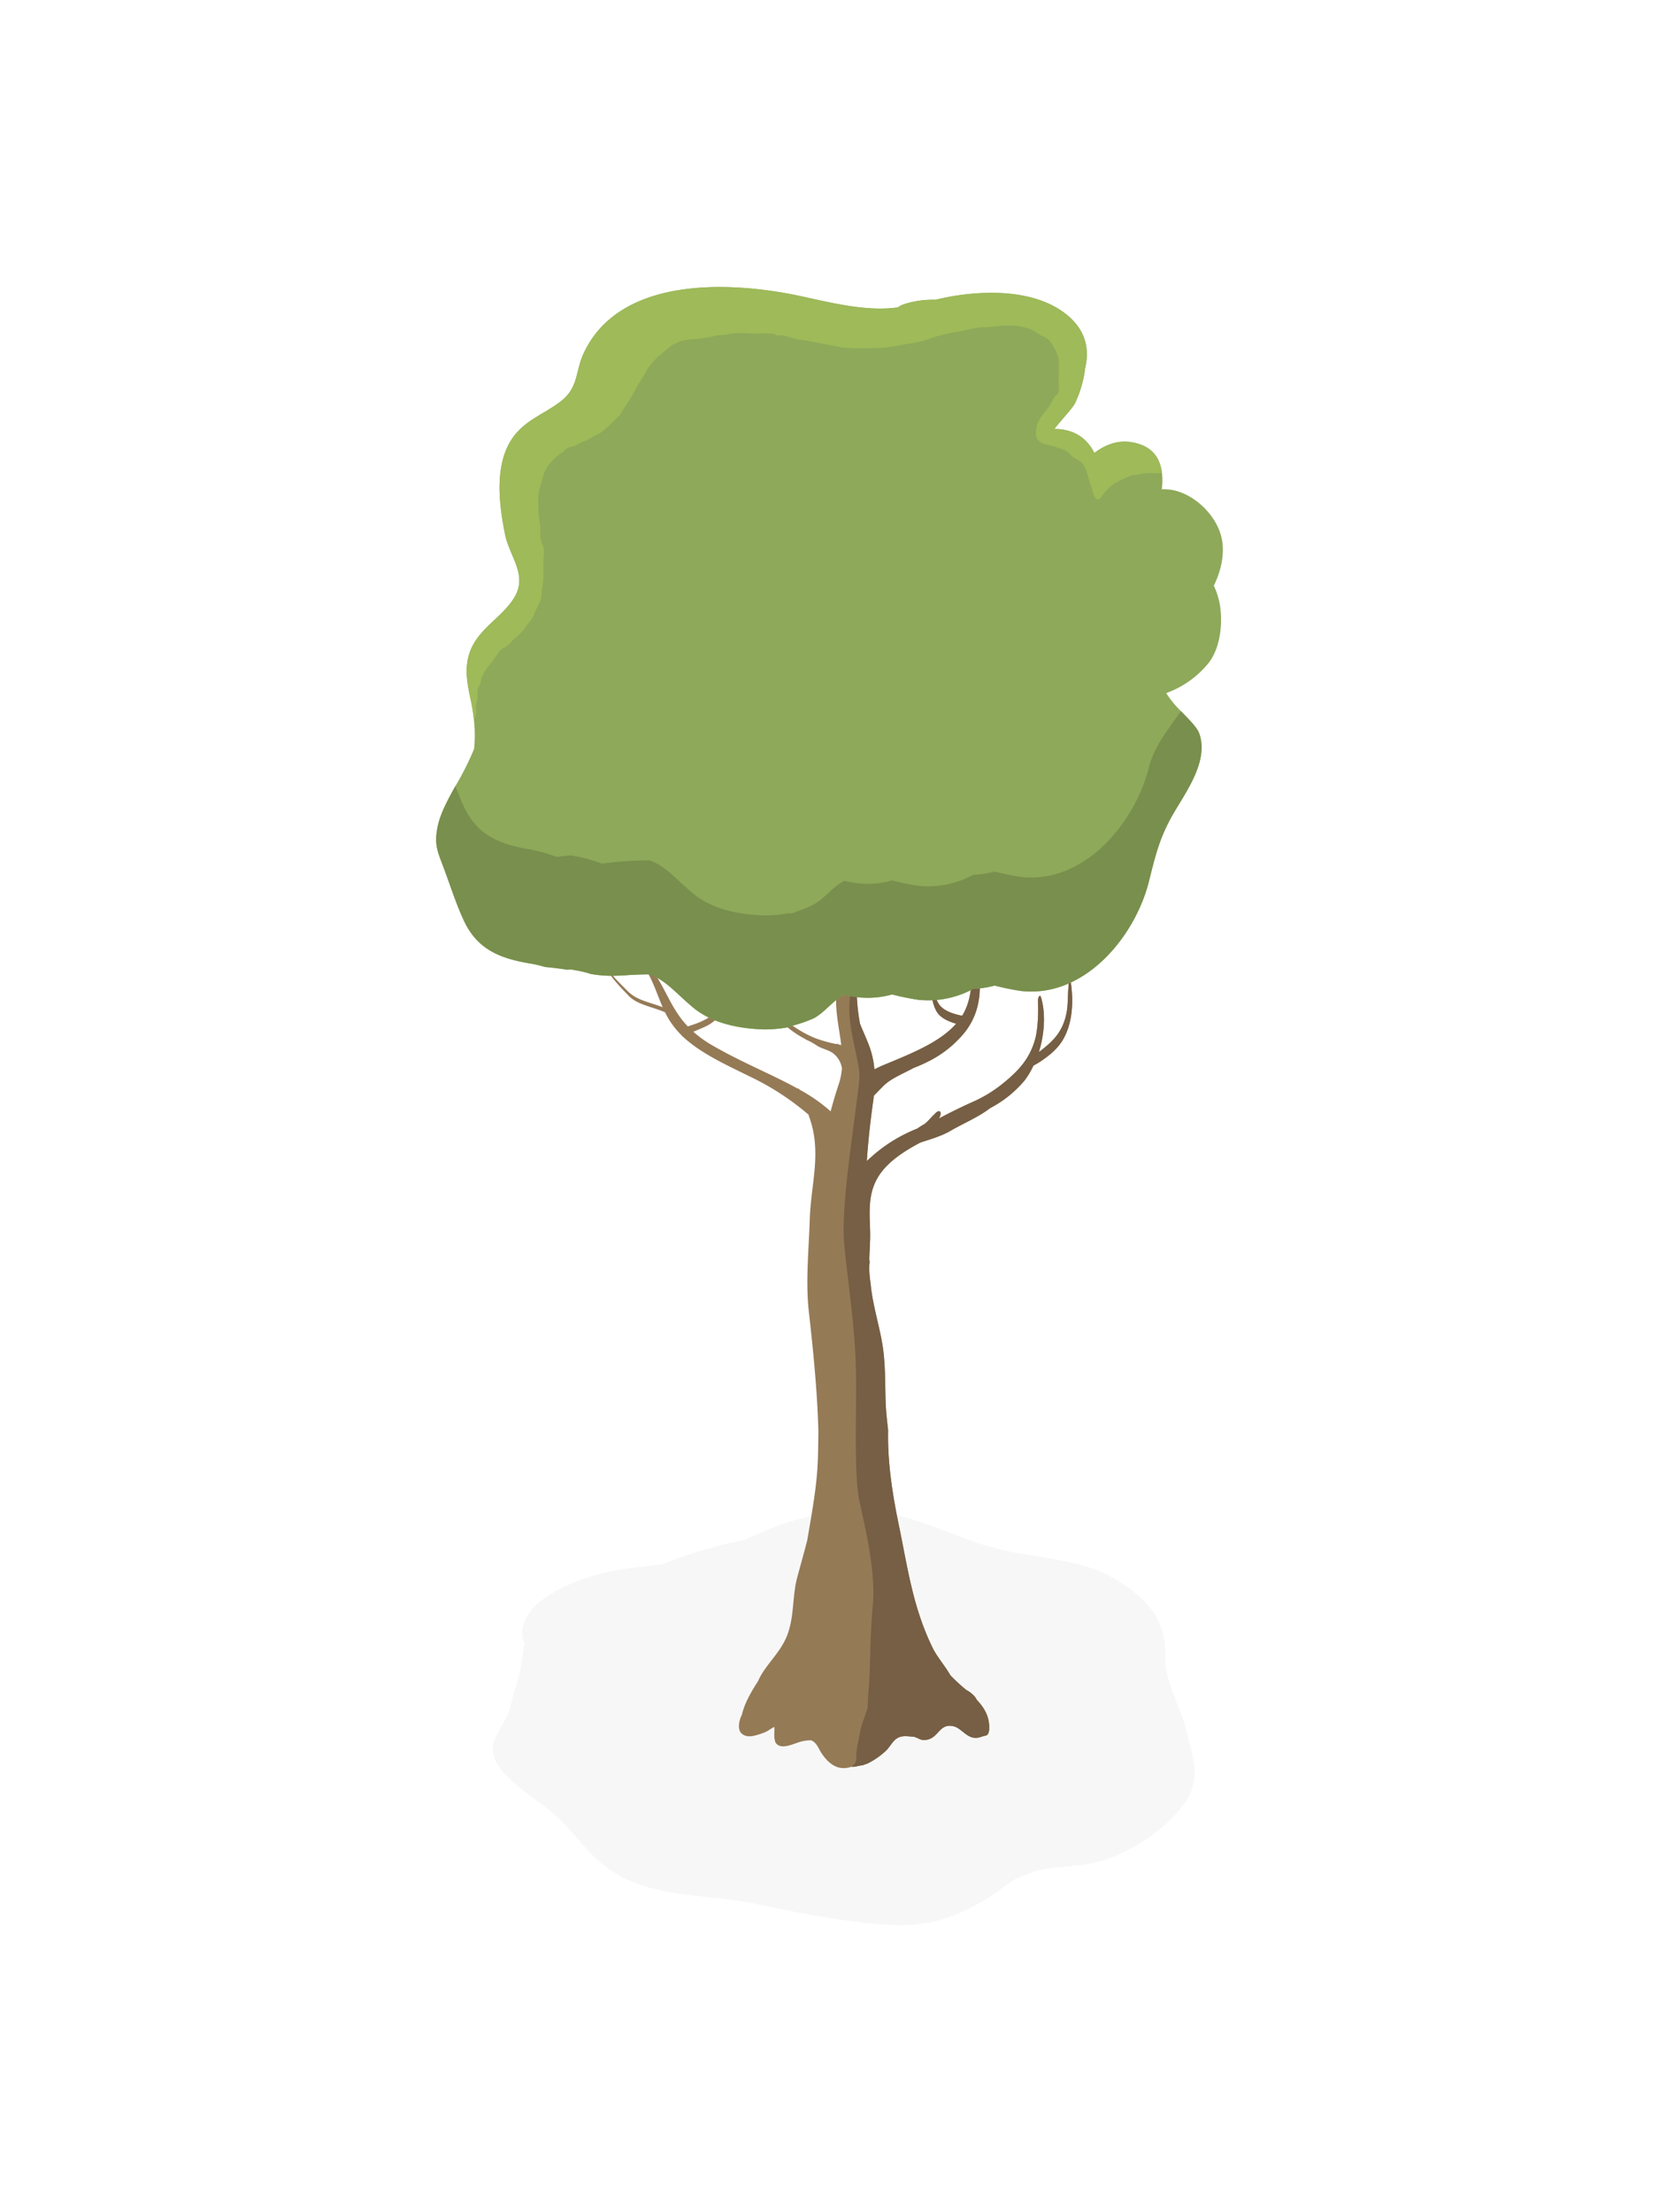 <svg xmlns="http://www.w3.org/2000/svg" xmlns:xlink="http://www.w3.org/1999/xlink" width="600" height="800" viewBox="0 0 600 800">
  <rect x="0" y="0" width="600" height="800" fill="#333333" stroke="none"/>
  <defs>
    <clipPath id="clip-Artboard_1">
      <rect width="600" height="800"/>
    </clipPath>
  </defs>
  <g id="Artboard_1" data-name="Artboard 1" clip-path="url(#clip-Artboard_1)">
    <rect width="600" height="800" fill="#fff"/>
    <g id="Shadow">
      <g id="Сгруппировать_1" data-name="Сгруппировать 1" opacity="0.1">
        <path id="Контур_1" data-name="Контур 1" d="M402.511,570.583c14.362,8.357,19.252,16.795,18.9,28.234-.249,9.555,5.473,17.9,7.74,27.361,2.248,9.555,5.677,17.214-1.138,26.451-5.556,7.583-15.37,15.132-27.432,19.636-8.419,3.134-16.975,2.213-25.685,4.219-2.4.931-4.492,1.731-6.644,2.5-4,2.126-6.8,4.9-10.949,7.4-10.011,6.06-20.466,10.618-35.4,9.709-17.542-1.085-33-4.372-49.417-7.758-13.845-2.86-28.1-2.224-41.278-6.881a46.721,46.721,0,0,1-7.866-3.58c-10.191-5.883-14.233-13.973-22.314-21.228-7.986-7.166-22.348-14.628-22.815-23.788-.255-4.821,4.73-9.851,6.009-14.573,1.13-4.175,2.393-8.339,3.505-12.525.926-3.484,1.168-7.429,1.922-11.319a10.96,10.96,0,0,1-.8-4.262c.4-9.731,13.6-17.116,27.992-20.973,7.083-1.9,15.1-2.6,22.794-3.506a159.654,159.654,0,0,1,29.688-8.832c12.34-5.742,23.853-10.344,41.73-10.311,19.447.043,32.95,9.412,49.941,13.587C375.625,563.723,390.7,563.764,402.511,570.583Z" fill="#afafaf"/>
      </g>
    </g>
    <g id="Trunk">
      <g id="Сгруппировать_2" data-name="Сгруппировать 2">
        <path id="Контур_2" data-name="Контур 2" d="M280.07,628.776c-.005-.142-.006-.282-.01-.423C280.059,628.4,280.061,628.511,280.07,628.776Z" fill="#957a56"/>
        <path id="Контур_3" data-name="Контур 3" d="M387.292,355.369c-.076-.521-.544-1.039-.668-.212-.609,4.058-.133,8.132-1.117,12.158-1.553,6.347-4.976,9.482-9.707,13.094-.027.021-.06.045-.088.065,2.035-6.474,2.506-13.712.857-19.6-.482-1.72-1.191-.058-1.157.88.148,4.01.028,10.065-.994,13.866-1.86,6.92-5.73,11.286-11.015,15.626a48.049,48.049,0,0,1-12.206,7.5c-.934.42-7.478,3.444-11.633,5.761a5.408,5.408,0,0,0,.578-1.345c.081-.319.1-1.151-.322-1.262-.821-.217-1.386.6-1.946,1.118-.9.832-1.674,1.787-2.557,2.635-.271.261-.545.5-.819.75a24.928,24.928,0,0,0-2.74,1.723A55.446,55.446,0,0,0,313.495,419.9c.487-7.414,1.32-14.822,2.376-22.215.068-.479.09-.944.147-1.419,1.143-1.18,2.289-2.365,3.421-3.517,2.67-2.718,7.247-4.5,11.043-6.586a55.4,55.4,0,0,0,5.6-2.495,39.8,39.8,0,0,0,12.767-10.281c6.195-7.817,6.17-16.707,4.734-24.952a.662.662,0,0,0-1.323.016c-1.144,6.385-.511,12.755-4.286,18.885-3-.616-6.817-1.716-8.48-4.339-1.962-3.1-1.846-7-2.122-10.538-.029-.376-.28-.353-.307.007-.335,4.493-.618,8.689,1.434,12.884,1.282,2.619,4.363,4.021,7.309,4.847-5.62,6.41-15.017,10.334-25.593,14.687-1.463.6-2.765,1.212-3.979,1.83a31.869,31.869,0,0,0-1.812-8.282c-1.04-2.8-2.319-5.512-3.391-8.208-.064-.354-.125-.709-.191-1.062a69.932,69.932,0,0,1-1.013-12.563,14.452,14.452,0,0,1,.578-1.343,16.064,16.064,0,0,1,5.084-3.935c2.271-1.2,5.069-2.163,6.815-3.606,3.07-2.539,2.774-5.94,2.8-8.828.007-.873-1.032-.858-1.06.013-.123,3.992-1.33,6.665-6.906,9.369a52.275,52.275,0,0,0-6.116,3.13c-.287.193-.468.414-.723.615a.377.377,0,0,0-.448-.173c.05-4.051.115-8.112-.212-12.3a1.248,1.248,0,0,0-.4-.886c-.478-.427-1.213-.151-1.243.907-.214,7.451-5.639,14.931-5.609,22.48.022,5.369,1.223,10.62,1.862,15.878l-.954-.2c-.094-.077-.19-.149-.282-.235-.158-.142-.288-.066-.391.093a45.208,45.208,0,0,1-8.145-2.3,41.28,41.28,0,0,1-12.355-8.1c-4.036-4.043-1.893-9.737-6.641-13.411-.164-.127-.224.26-.165.323,1.822,1.975,1.5,5.582,2.217,7.68a17.419,17.419,0,0,0,4.081,6.744,36.156,36.156,0,0,0,9.762,7.307c.011.026.009.077.027.083a26.807,26.807,0,0,1,4.343,2.41c1.634.925,3.57,1.31,5.15,2.3a8.4,8.4,0,0,1,3.6,5.746,24.64,24.64,0,0,1-1.146,5.674c-1.079,3.223-2.049,6.517-2.94,9.849a60.355,60.355,0,0,0-11.257-7.849c-.208-.377-.422-.439-.607-.338-9.5-5.252-20.872-9.756-31.394-15.941a39.769,39.769,0,0,1-6.4-4.648c2.3-1,4.877-1.9,6.656-3.209,2.124-1.558,3.633-2.964,4.122-4.859.895-3.468-2.153-7.011-2.283-10.44-.009-.243-.387-.422-.424-.073-.274,2.549.968,4.721,1.081,7.229.17,3.751-2.234,6.077-7.74,8.251-1.134.448-2.318.787-3.4,1.189-8.256-8.679-8.43-18.256-19.215-26.807-.331-.262-.458.622-.28.8,6.069,6.005,7.564,12.632,10.4,19.043-5.084-1.935-9.372-2.45-12.754-5.914-2.733-2.8-5.97-5.678-7.451-8.732-.132-.273-.325.1-.27.223,1.591,3.569,5.077,7.093,8.222,10.346,3.028,3.134,8.245,3.86,13.1,5.9a29.8,29.8,0,0,0,6.025,8.388.981.981,0,0,0,.42.41c.16.149.295.3.46.449,6.7,6,15.384,9.848,24.928,14.567a94.959,94.959,0,0,1,20.142,13.3,1.228,1.228,0,0,0,.036.387c4.851,12.878.737,24.417.33,37.434-.346,11.111-1.56,22.448-.314,33.518,1.583,14.054,3.057,28.722,3.435,43.161-.075,5.077-.063,10.166-.5,15.291-.7,8.124-2.18,16.1-3.547,24.119-1.157,4.5-2.423,8.952-3.6,13.339-1.841,6.874-1.021,14.131-3.613,20.886-1.972,5.14-5.56,8.557-8.533,12.986A23.127,23.127,0,0,0,274.133,608c-2.469,3.769-4.876,8.007-5.831,12.124-1.026,2.035-1.759,5.391.015,6.857,1.941,1.6,4.5.761,6.621.085a17.769,17.769,0,0,0,2.252-.891c.9-.427,1.888-1.261,2.83-1.646a2.837,2.837,0,0,1,.075.88,25.427,25.427,0,0,0-.035,2.944,8.456,8.456,0,0,0,.378,1.722c1.579,2.634,5.264,1.039,7.458.327a15.133,15.133,0,0,1,5.01-1.066c.187,0,.371.021.556.034a7.159,7.159,0,0,1,.9.569c1.275.992,1.832,2.664,2.691,3.967,2.529,3.834,6,6.754,11.044,4.947l-.019.016c-.011.008-.013.047-.013.047a2.6,2.6,0,0,0,1.138-.077c.024.034.05.063.094.051.864-.227,1.617-.343,2.363-.5a.6.6,0,0,0,.653-.168,8.814,8.814,0,0,0,1.954-.736,27.409,27.409,0,0,0,6.206-4.421c1.516-1.453,2.469-3.76,4.412-4.693,1.868-.9,3.9-.374,5.877-.285.049.038.09.084.139.122,1.645.519,1.9,1.129,3.719,1.012,4.932-.317,4.9-6.333,10.414-4.9,2.216.574,4.279,3.475,6.717,4.023,1.986.446,3.008-.361,4.837-.718.865-.168,1.136-1.523,1.171-2.241.22-4.518-1.766-7.8-4.5-10.694a8.426,8.426,0,0,0-.7-1.128,10.439,10.439,0,0,0-3.1-2.426,68.867,68.867,0,0,1-5.711-5.27c-1.9-3.336-4.8-6.651-6.3-9.682-7.263-14.609-9.177-29.275-12.317-44.4-2.359-11.355-4.181-23-3.932-34.6-.408-3.577-.812-7.154-.916-10.762-.191-6.6-.065-13.251-1.079-19.794-1.1-7.1-3.669-14.866-4.331-22.431a45.244,45.244,0,0,1-.5-5.189,15.088,15.088,0,0,1,.154-2.555l-.005-.046c-.05-.357-.075-.715-.122-1.072.1-3.356.356-6.627.3-9.613-.145-8.009-1.408-16.157,5.576-23.63,3.253-3.481,7.683-6.323,12.605-8.927,3.889-1.26,7.823-2.406,11.015-4.3,3.916-2.321,10.021-4.88,14.171-8.122a41.035,41.035,0,0,0,12.575-10.115,30.26,30.26,0,0,0,3.111-5.259c.931-.531,1.826-1.024,2.511-1.485,3.285-2.21,6.306-4.613,8.308-8.145C387.978,369.725,388.256,362.036,387.292,355.369Z" fill="#957a56"/>
      </g>
    </g>
    <g id="Shadow_Trunk">
      <path id="Контур_4" data-name="Контур 4" d="M387.292,355.369c-.076-.521-.544-1.039-.668-.212-.609,4.058-.133,8.132-1.117,12.158-1.553,6.348-4.976,9.482-9.707,13.094-.027.021-.06.045-.088.065,2.035-6.473,2.506-13.712.857-19.6-.482-1.72-1.191-.058-1.157.88.148,4.01.028,10.065-.994,13.866-1.86,6.92-5.73,11.286-11.015,15.626a48.049,48.049,0,0,1-12.206,7.5c-.934.42-7.478,3.444-11.633,5.761a5.408,5.408,0,0,0,.578-1.345c.081-.319.1-1.151-.322-1.262-.821-.217-1.386.6-1.946,1.118-.9.832-1.674,1.787-2.557,2.635-.271.261-.545.5-.819.75a24.928,24.928,0,0,0-2.74,1.723A55.446,55.446,0,0,0,313.495,419.9c.486-7.414,1.32-14.822,2.376-22.215.068-.479.09-.944.147-1.419,1.143-1.18,2.289-2.365,3.421-3.517,2.67-2.718,7.247-4.5,11.043-6.586a55.4,55.4,0,0,0,5.6-2.495,39.8,39.8,0,0,0,12.767-10.281c6.195-7.817,6.17-16.707,4.734-24.952a.662.662,0,0,0-1.323.016c-1.144,6.385-.511,12.755-4.286,18.885-3-.616-6.817-1.716-8.48-4.339-1.963-3.1-1.846-7-2.122-10.538-.029-.376-.28-.353-.307.007-.335,4.493-.618,8.689,1.434,12.884,1.282,2.619,4.363,4.021,7.309,4.847-5.62,6.41-15.017,10.334-25.593,14.687-1.463.6-2.765,1.212-3.979,1.83a31.869,31.869,0,0,0-1.812-8.282c-1.04-2.8-2.319-5.512-3.391-8.208-.064-.354-.125-.709-.191-1.062a69.932,69.932,0,0,1-1.013-12.563,14.452,14.452,0,0,1,.578-1.343,16.064,16.064,0,0,1,5.084-3.935c2.271-1.2,5.069-2.163,6.815-3.606,3.07-2.539,2.774-5.94,2.8-8.828.007-.873-1.032-.858-1.06.013-.123,3.992-1.33,6.665-6.906,9.369a52.182,52.182,0,0,0-6.115,3.13c-.288.193-.469.414-.724.615a.376.376,0,0,0-.448-.172c.05-4.052.115-8.113-.212-12.3a1.248,1.248,0,0,0-.4-.886c-.323,5.932-.894,14.894-1.617,19.958-1.147,8.027,0,13,1.911,22.17s1.529,7.262,0,19.876-5.351,36.7-4.205,49.31,3.823,28.916,4.205,44.655-.852,38.292,1.294,48.23,5.969,25.61,4.822,37.842-.765,23.316-1.529,30.579c-.16,1.52-.265,3.708-.316,6.2-.39,1.2-.773,2.4-1.173,3.591a38.066,38.066,0,0,0-1.66,5.515c-.073.392-.685,4.491-.454,2.592a38.081,38.081,0,0,0-.837,5.4c-.057,1.285.462,2.639-1.606,4.287-.011.008-.013.047-.013.047a2.6,2.6,0,0,0,1.138-.077c.024.034.05.063.094.051.864-.227,1.617-.343,2.363-.5a.6.6,0,0,0,.653-.168,8.814,8.814,0,0,0,1.954-.736,27.409,27.409,0,0,0,6.206-4.421c1.516-1.453,2.469-3.76,4.412-4.693,1.868-.9,3.9-.374,5.877-.284.049.037.09.083.139.121,1.645.519,1.9,1.129,3.719,1.012,4.932-.317,4.9-6.333,10.414-4.9,2.216.574,4.279,3.475,6.717,4.023,1.986.446,3.008-.361,4.837-.718.865-.168,1.136-1.523,1.171-2.241.22-4.518-1.766-7.8-4.5-10.694a8.426,8.426,0,0,0-.7-1.128,10.439,10.439,0,0,0-3.1-2.426,68.867,68.867,0,0,1-5.711-5.27c-1.9-3.336-4.8-6.651-6.3-9.682-7.263-14.609-9.177-29.275-12.317-44.394-2.359-11.356-4.181-23-3.932-34.606-.408-3.576-.812-7.153-.916-10.761-.191-6.6-.065-13.251-1.079-19.794-1.1-7.1-3.669-14.866-4.331-22.431a45.244,45.244,0,0,1-.5-5.189,15.088,15.088,0,0,1,.154-2.555l-.005-.046c-.05-.357-.075-.715-.122-1.072.1-3.356.356-6.627.3-9.613-.145-8.009-1.408-16.157,5.576-23.63,3.253-3.48,7.683-6.323,12.605-8.927,3.889-1.26,7.823-2.406,11.015-4.3,3.916-2.321,10.021-4.88,14.171-8.122a41.035,41.035,0,0,0,12.575-10.115,30.26,30.26,0,0,0,3.111-5.259c.931-.531,1.826-1.024,2.511-1.485,3.285-2.21,6.306-4.613,8.308-8.145C387.978,369.725,388.256,362.036,387.292,355.369Z" fill="#765f44"/>
    </g>
    <g id="Crown">
      <path id="Контур_5" data-name="Контур 5" d="M439,211.8c2.719-5.608,3.969-11.59,2.86-17.021-1.912-9.361-12.191-18.464-21.7-17.821a23.346,23.346,0,0,0,.1-5.791c-.5-4.478-2.581-8.45-7.488-10.31-6.6-2.5-12.216-.676-16.989,2.962-3.014-6.175-8.442-8.738-14.475-8.677,2.7-3.443,6.846-7.81,7.545-9.421a41.393,41.393,0,0,0,3.62-12.645c1.593-6.811.268-13.652-6.684-19.284-10.6-8.584-26.993-8.847-39.826-6.91-2.56.387-5.1.934-7.63,1.514a34.214,34.214,0,0,0-11.755,1.734,7.96,7.96,0,0,0-1.819,1.021c-.554.072-1.106.154-1.663.208-10.833,1.061-22.534-1.882-33.11-4.181-25-5.434-65.292-7.663-78.7,20.153-3.369,6.988-1.824,12.713-8.615,17.911-5.719,4.376-12.38,6.552-16.855,12.536-7.247,9.69-5.377,24.583-3.1,35.691,1.55,7.557,7.867,14.176,3.688,21.906-3.834,7.092-12.126,11.11-15.72,18.621-3.213,6.713-1.69,13.172-.241,20.059a62.123,62.123,0,0,1,.958,6.352,48.769,48.769,0,0,1,.06,10.419,106.341,106.341,0,0,1-6.757,13.45c-2.82,5.058-5.473,10.007-6.41,14.609-1.233,6.054-.266,8.548,1.806,13.96,2.473,6.46,4.89,14.261,7.84,20.428,5.075,10.606,13.759,13.5,24.344,15.254a37.446,37.446,0,0,1,4.764,1.152c2.752.261,5.5.585,8.205,1.014.422-.041.828-.087,1.249-.129.689.129,1.364.27,2.07.387a38.447,38.447,0,0,1,5.1,1.26,44.128,44.128,0,0,0,10.578.579c.566-.04,1.1-.061,1.627-.068,3.033-.222,6.137-.36,9.191-.348,6.056,2.413,9.048,6.441,15.389,11.8,6.92,5.849,16.659,7.837,25.958,8.093a46.767,46.767,0,0,0,8.139-.69,21.726,21.726,0,0,1,2.464-.755,50.447,50.447,0,0,0,7.468-2.655c4.193-2.42,6.733-6.335,10.826-8.413a47.681,47.681,0,0,0,4.757.866,32.537,32.537,0,0,0,12.574-1,92.321,92.321,0,0,0,9.453,1.942,32.658,32.658,0,0,0,3.741.187,34.143,34.143,0,0,0,16.219-4.175,32.919,32.919,0,0,0,7.687-1.162,92.546,92.546,0,0,0,9.454,1.942c23.168,2.683,41.445-19.837,46.38-39.788,2.3-9.28,3.925-16.03,8.954-24.607,4.774-8.144,12.616-18.918,9.22-28.66-.788-2.264-3.724-5.1-6.633-8.114a36.847,36.847,0,0,1-5.354-6.544,34.857,34.857,0,0,0,15.414-10.978c4.262-5.566,5.137-14.512,3.953-21.281A28.046,28.046,0,0,0,439,211.8Z" fill="#8da959"/>
    </g>
    <g id="Shadow_Crown">
      <path id="Контур_6" data-name="Контур 6" d="M433.742,265.293c-.788-2.264-3.724-5.1-6.633-8.114-4.576,6.533-9.743,12.887-11.541,20.155-4.935,19.95-23.212,42.471-46.38,39.788a92.275,92.275,0,0,1-9.454-1.942,32.868,32.868,0,0,1-7.687,1.162,34.156,34.156,0,0,1-16.219,4.176,32.885,32.885,0,0,1-3.741-.188,92.313,92.313,0,0,1-9.453-1.942,32.521,32.521,0,0,1-12.575,1,47.984,47.984,0,0,1-4.756-.865c-4.442,2.255-7.028,6.7-11.912,9.015-1.456.691-3.237,1.392-5.132,2.082-.691.253-1.352.507-2.085.753-.263-.064-.539-.085-.8-.154a49.089,49.089,0,0,1-8.968.817c-9.3-.256-19.038-2.244-25.958-8.094-6.341-5.36-9.333-9.388-15.389-11.8a133.47,133.47,0,0,0-16.239,1.023c-.388.048-.714.121-1.065.184a55.169,55.169,0,0,0-9.191-2.631c-.706-.117-1.381-.257-2.07-.386-1.336.131-2.694.256-3.963.41-.387.046-.714.12-1.064.184a55.077,55.077,0,0,0-9.191-2.632c-10.585-1.753-19.269-4.648-24.343-15.253-1.149-2.4-2.215-5.051-3.237-7.772-2.82,5.058-5.473,10.007-6.41,14.609-1.233,6.054-.266,8.548,1.806,13.96,2.473,6.46,4.89,14.261,7.841,20.428,5.074,10.606,13.758,13.5,24.343,15.254a37.446,37.446,0,0,1,4.764,1.152c2.752.261,5.5.585,8.205,1.014.422-.041.828-.087,1.249-.129.689.129,1.364.27,2.07.387a38.447,38.447,0,0,1,5.1,1.26,44.128,44.128,0,0,0,10.578.579c.567-.04,1.1-.061,1.627-.068,3.033-.222,6.137-.36,9.191-.348,6.056,2.413,9.048,6.441,15.389,11.8,6.92,5.85,16.659,7.837,25.958,8.093a46.767,46.767,0,0,0,8.139-.69,21.726,21.726,0,0,1,2.464-.755,50.447,50.447,0,0,0,7.468-2.655c4.193-2.42,6.733-6.335,10.826-8.413a47.715,47.715,0,0,0,4.756.866,32.541,32.541,0,0,0,12.575-1,92.321,92.321,0,0,0,9.453,1.942,32.658,32.658,0,0,0,3.741.187,34.143,34.143,0,0,0,16.219-4.175,32.919,32.919,0,0,0,7.687-1.162,92.546,92.546,0,0,0,9.454,1.942c23.168,2.683,41.445-19.837,46.38-39.788,2.3-9.28,3.925-16.03,8.954-24.607C429.3,285.809,437.138,275.035,433.742,265.293Z" fill="#798f4d"/>
    </g>
    <g id="Shadow_Crown-2" data-name="Shadow_Crown">
      <path id="Контур_7" data-name="Контур 7" d="M172.3,254.144a7.85,7.85,0,0,0,.457-2.01,20.809,20.809,0,0,1-.033-2.663,7.933,7.933,0,0,1,.769-1.681c.4-.954.47-1.973.841-2.932a16.029,16.029,0,0,1,2.916-4.642c1.279-1.586,2.367-3.325,3.622-4.977.645-.85,1.307-.823,2.2-1.377a14.743,14.743,0,0,0,2.135-2.061c1.808-1.715,3.294-2.663,4.668-4.8.956-1.492,2.37-2.529,3.06-4.194a50.485,50.485,0,0,1,2.231-4.979c.937-1.713.543-2.858.85-4.644a30.459,30.459,0,0,0,.53-5.477v-4.645c0-1.57.391-3.593.031-5.106-.339-1.42-1.163-2.544-1.205-4.194a30.685,30.685,0,0,0-.036-4.3,40.906,40.906,0,0,1-.544-10.79,29.514,29.514,0,0,1,1.176-4.739,14.928,14.928,0,0,1,2.6-5.915,15.353,15.353,0,0,1,4.229-3.965c1.018-.562,1.547-1.524,2.58-2.061.851-.442,1.91-.419,2.757-.812a24.544,24.544,0,0,1,2.178-1.208,11.681,11.681,0,0,0,2.842-1.29c1.546-1.013,3.357-1.59,4.831-2.726a59.4,59.4,0,0,0,4.8-4.544,8.69,8.69,0,0,0,2.2-2.541c.571-1.089,1.363-2.127,2.032-3.191,1.137-1.809,2.2-3.616,3.192-5.512,1.012-1.938,2.315-3.666,3.36-5.6,2.094-3.876,5.14-6.257,8.531-8.987a14.641,14.641,0,0,1,5.063-2.475c2.218-.529,4.639-.318,6.854-.744,1.435-.276,2.937-.456,4.326-.822,1.789-.471,3.69-.324,5.519-.741,3.086-.7,6.9-.13,10.085-.13a39.973,39.973,0,0,1,5.316-.021c.728.1,1.288.509,2.009.632.781.132,1.527-.11,2.322.1,1.22.321,2.321.7,3.452,1.048,1.354.419,2.817.4,4.223.693,3.915.808,7.892,1.445,11.83,2.247,4.09.834,8.363.526,12.57.526a43.269,43.269,0,0,0,8.84-.871c3.482-.719,7.322-.984,10.721-2.16a53.022,53.022,0,0,1,10.6-2.79c3.428-.43,6.512-1.734,10.012-1.724,2.911.008,5.464-.58,8.385-.58,3.793,0,7.627.319,10.766,2.612,1.417,1.035,3.52,1.567,4.663,2.934a20.259,20.259,0,0,1,2.764,5.042c.983,2.539.408,5.994.408,8.692a25.614,25.614,0,0,1,.041,4.514c-.192.963-.943,1.348-1.509,2.081a30.626,30.626,0,0,0-1.653,2.857c-1.823,2.982-4.83,5.153-5.017,8.99-.082,1.661-.2,2.942,1.164,4.09s3.308,1.217,4.941,1.786a40.579,40.579,0,0,1,4.384,1.511,6.847,6.847,0,0,1,2,1.6,13.879,13.879,0,0,0,3.241,2.167c2.523,1.62,3.167,6.58,4.178,9.187.531,1.372.624,2.724,1.426,4.055,1.374,2.28,2.828-1.215,3.921-2.279a15.242,15.242,0,0,1,4.578-3.569,50.769,50.769,0,0,1,5-2.184,16.26,16.26,0,0,1,2.081-.164,21.18,21.18,0,0,1,2.545-.545c1.927-.089,3.891.013,5.821.013.092,0,.183.009.276.009-.5-4.478-2.581-8.45-7.488-10.31-6.6-2.5-12.216-.676-16.989,2.962-3.014-6.175-8.442-8.738-14.475-8.677,2.7-3.443,6.846-7.81,7.545-9.421a41.393,41.393,0,0,0,3.62-12.645c1.593-6.811.268-13.652-6.684-19.284-10.6-8.584-26.993-8.847-39.826-6.91-2.56.387-5.1.934-7.63,1.514a34.214,34.214,0,0,0-11.755,1.734,7.96,7.96,0,0,0-1.819,1.021c-.554.072-1.106.154-1.663.208-10.833,1.061-22.534-1.882-33.11-4.181-25-5.434-65.292-7.663-78.7,20.153-3.369,6.988-1.824,12.713-8.615,17.911-5.719,4.376-12.38,6.552-16.855,12.536-7.247,9.69-5.377,24.583-3.1,35.691,1.55,7.557,7.867,14.176,3.688,21.906-3.833,7.092-12.126,11.11-15.72,18.621-3.213,6.713-1.69,13.172-.241,20.059a62.123,62.123,0,0,1,.958,6.352,9.24,9.24,0,0,0,.735-1.907C172.454,257.088,171.934,255.556,172.3,254.144Z" fill="#9eba59"/>
    </g>
  </g>
</svg>

